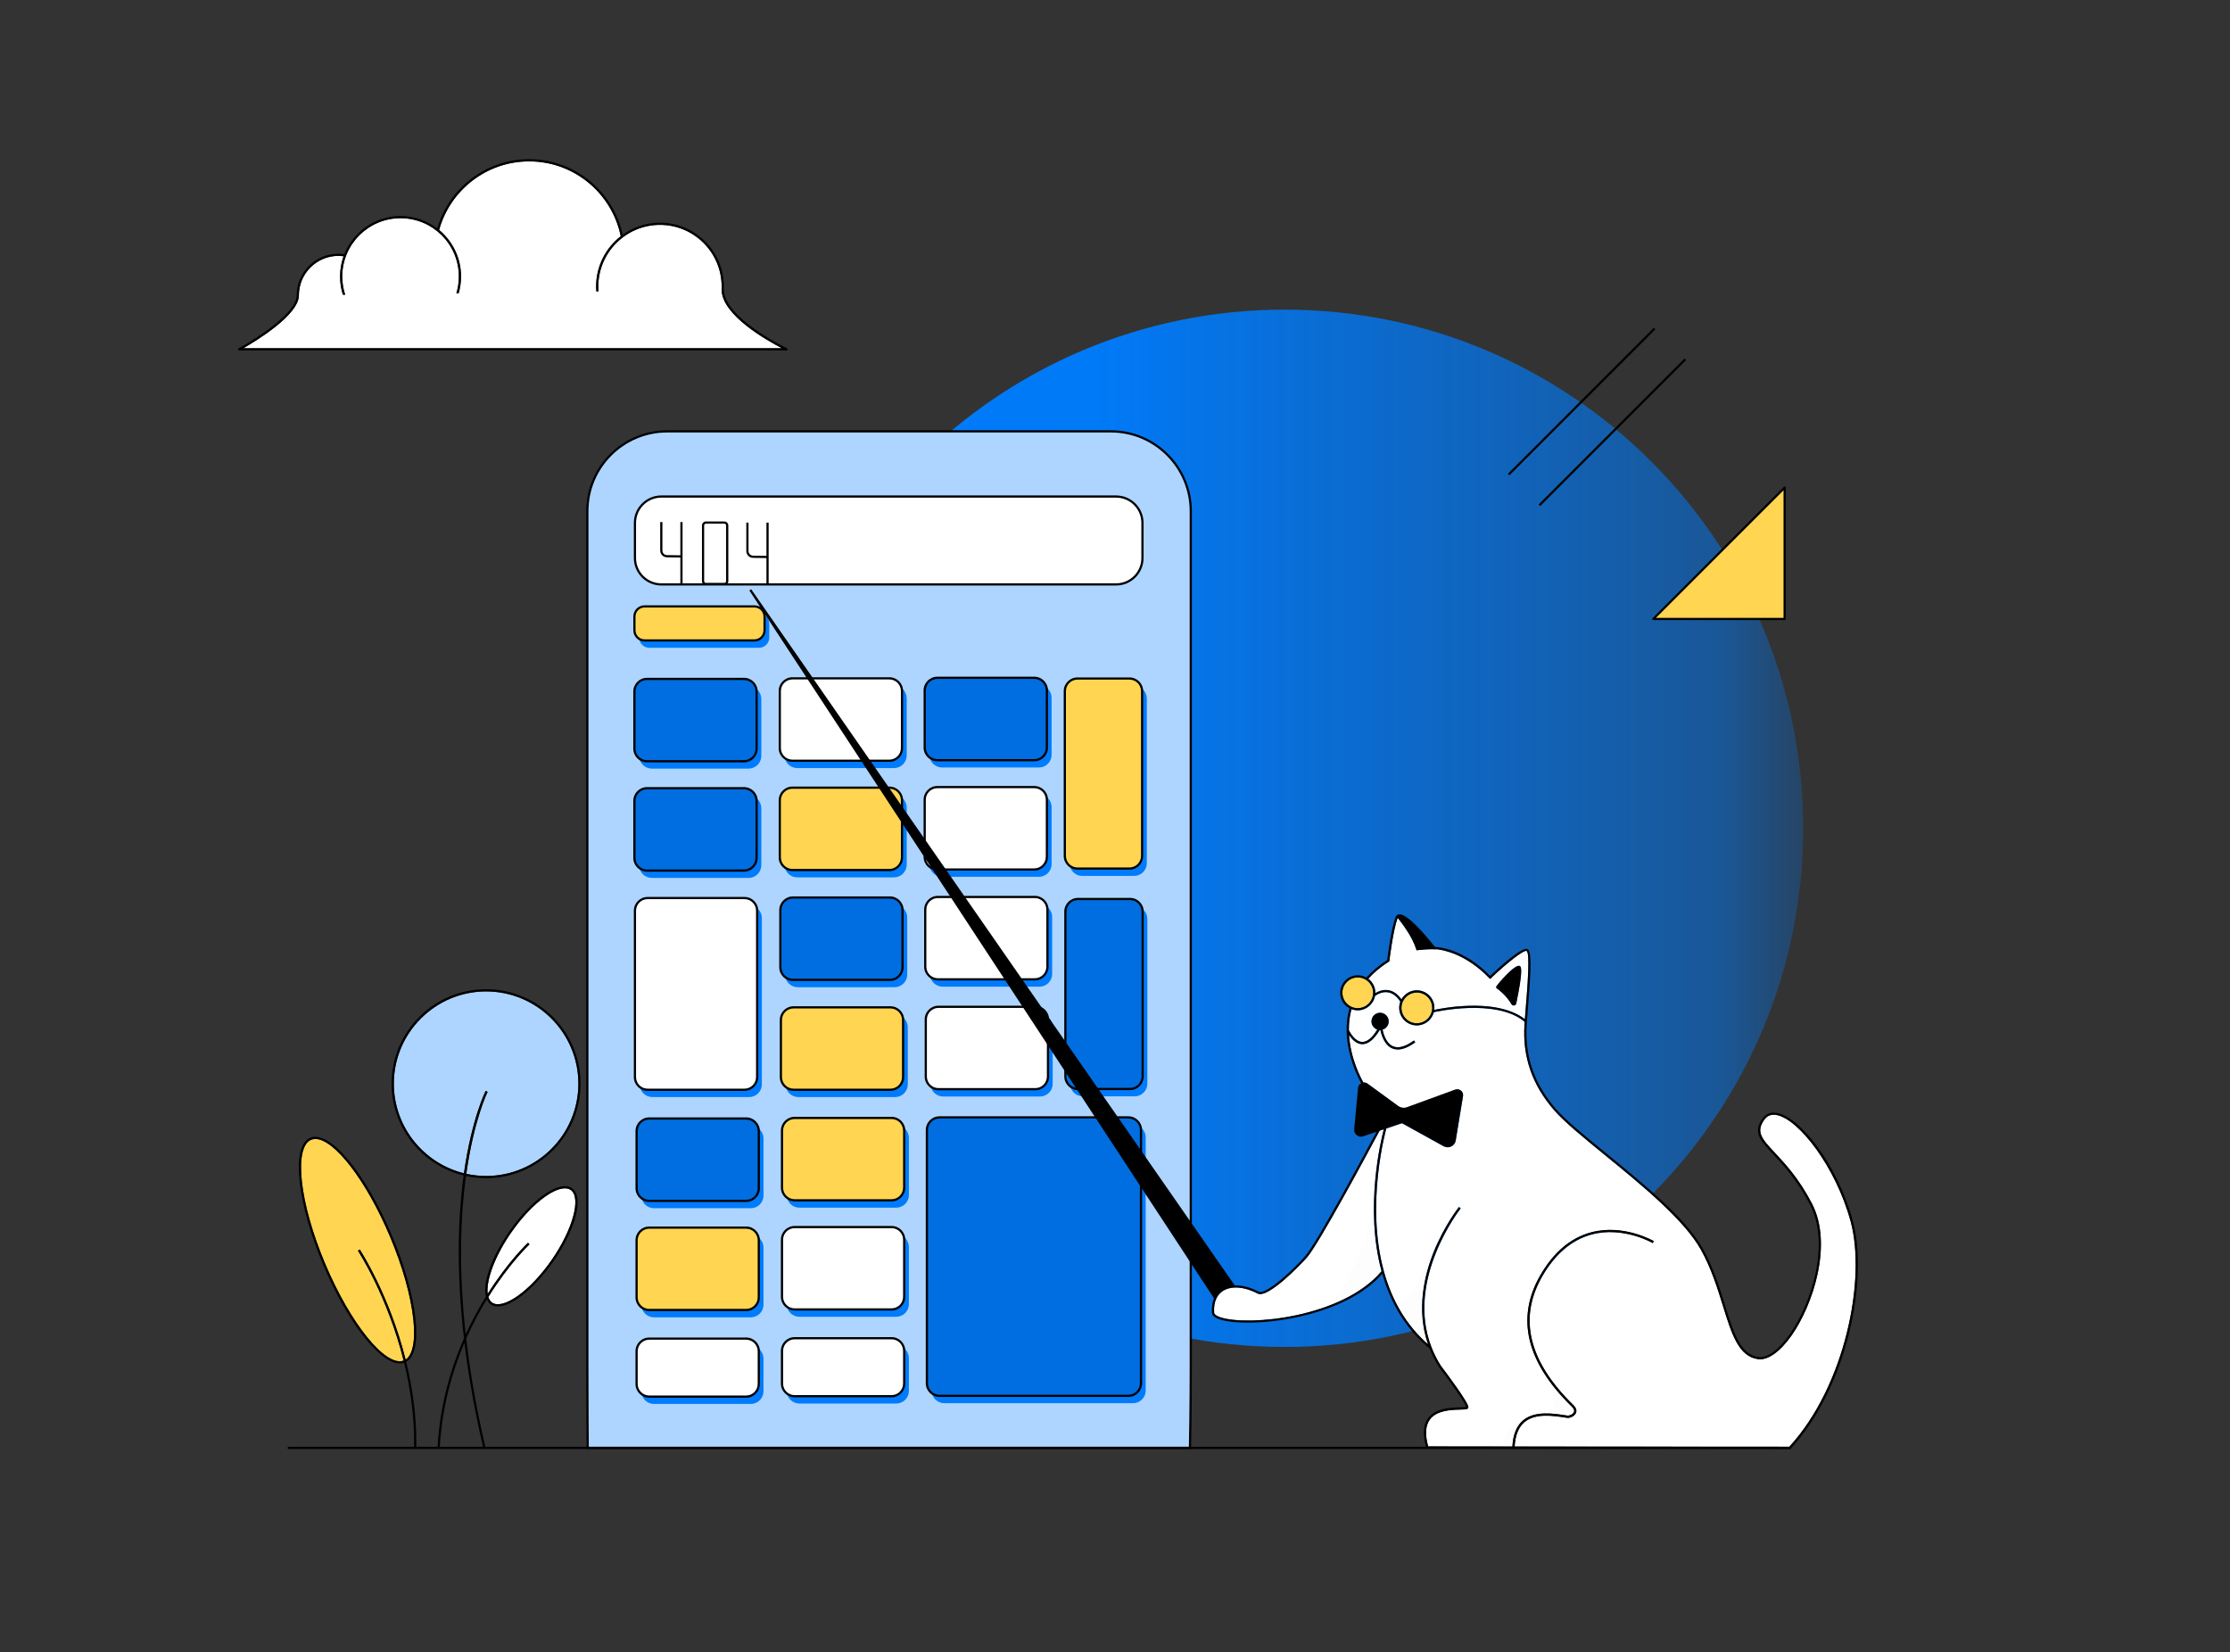 <svg width="1015" height="752" viewBox="0 0 1015 752" fill="none" xmlns="http://www.w3.org/2000/svg">
<rect x="0" y="0" width="1015" height="752" fill="#333333" stroke="none"/>
<path d="M584.67 613.07C715.047 613.07 820.74 507.378 820.74 377C820.74 246.622 715.047 140.93 584.67 140.93C454.292 140.93 348.6 246.622 348.6 377C348.6 507.378 454.292 613.07 584.67 613.07Z" fill="url(#paint0_linear)"/>
<path d="M541.62 659H267.5C267.5 659 267.33 642.07 267.33 622V232.67C267.33 212.6 283.6 196.34 303.66 196.34H505.66C525.73 196.34 541.99 212.61 541.99 232.67V622C542 642.07 541.62 659 541.62 659Z" fill="#ADD5FF"/>
<path d="M542.11 659.5H267V659C267 658.83 266.83 641.83 266.83 622V232.67C266.83 212.36 283.35 195.84 303.66 195.84H505.66C525.97 195.84 542.49 212.36 542.49 232.67V622C542.49 641.84 542.12 658.84 542.11 659.01V659.5ZM267.99 658.5H541.13C541.19 655.58 541.49 639.95 541.49 622V232.67C541.49 212.91 525.41 196.84 505.66 196.84H303.66C283.9 196.84 267.83 212.91 267.83 232.67V622C267.83 639.94 267.97 655.56 267.99 658.5Z" fill="black"/>
<path d="M340.76 349.83H296.64C293.48 349.83 290.89 347.24 290.89 344.08V318.08C290.89 314.92 293.48 312.33 296.64 312.33H340.76C343.92 312.33 346.51 314.92 346.51 318.08V344.08C346.51 347.24 343.92 349.83 340.76 349.83Z" fill="#007BFB"/>
<path d="M406.94 349.58H362.82C359.66 349.58 357.07 346.99 357.07 343.83V317.83C357.07 314.67 359.66 312.08 362.82 312.08H406.94C410.1 312.08 412.69 314.67 412.69 317.83V343.83C412.69 346.99 410.1 349.58 406.94 349.58Z" fill="#007BFB"/>
<path d="M472.89 349.33H428.77C425.61 349.33 423.02 346.74 423.02 343.58V317.58C423.02 314.42 425.61 311.83 428.77 311.83H472.89C476.05 311.83 478.64 314.42 478.64 317.58V343.58C478.64 346.74 476.05 349.33 472.89 349.33Z" fill="#007BFB"/>
<path d="M345.51 294.83H295.51C292.97 294.83 290.89 292.75 290.89 290.21V283.96C290.89 281.42 292.97 279.34 295.51 279.34H345.51C348.05 279.34 350.13 281.42 350.13 283.96V290.21C350.14 292.75 348.05 294.83 345.51 294.83Z" fill="#007BFB"/>
<path d="M340.76 399.58H296.64C293.48 399.58 290.89 396.99 290.89 393.83V367.83C290.89 364.67 293.48 362.08 296.64 362.08H340.76C343.92 362.08 346.51 364.67 346.51 367.83V393.83C346.51 396.99 343.92 399.58 340.76 399.58Z" fill="#007BFB"/>
<path d="M406.94 399.33H362.82C359.66 399.33 357.07 396.74 357.07 393.58V367.58C357.07 364.42 359.66 361.83 362.82 361.83H406.94C410.1 361.83 412.69 364.42 412.69 367.58V393.58C412.69 396.74 410.1 399.33 406.94 399.33Z" fill="#007BFB"/>
<path d="M472.89 399.08H428.77C425.61 399.08 423.02 396.49 423.02 393.33V367.33C423.02 364.17 425.61 361.58 428.77 361.58H472.89C476.05 361.58 478.64 364.17 478.64 367.33V393.33C478.64 396.49 476.05 399.08 472.89 399.08Z" fill="#007BFB"/>
<path d="M341.01 499.33H296.89C293.73 499.33 291.14 496.74 291.14 493.58V417.83C291.14 414.67 293.73 412.08 296.89 412.08H341.01C344.17 412.08 346.76 414.67 346.76 417.83V493.58C346.76 496.74 344.17 499.33 341.01 499.33Z" fill="#007BFB"/>
<path d="M407.19 449.33H363.07C359.91 449.33 357.32 446.74 357.32 443.58V417.58C357.32 414.42 359.91 411.83 363.07 411.83H407.19C410.35 411.83 412.94 414.42 412.94 417.58V443.58C412.94 446.74 410.35 449.33 407.19 449.33Z" fill="#007BFB"/>
<path d="M473.14 449.08H429.02C425.86 449.08 423.27 446.49 423.27 443.33V417.33C423.27 414.17 425.86 411.58 429.02 411.58H473.14C476.3 411.58 478.89 414.17 478.89 417.33V443.33C478.89 446.49 476.3 449.08 473.14 449.08Z" fill="#007BFB"/>
<path d="M407.44 499.33H363.32C360.16 499.33 357.57 496.74 357.57 493.58V467.58C357.57 464.42 360.16 461.83 363.32 461.83H407.44C410.6 461.83 413.19 464.42 413.19 467.58V493.58C413.19 496.74 410.6 499.33 407.44 499.33Z" fill="#007BFB"/>
<path d="M473.39 499.08H429.27C426.11 499.08 423.52 496.49 423.52 493.33V467.33C423.52 464.17 426.11 461.58 429.27 461.58H473.39C476.55 461.58 479.14 464.17 479.14 467.33V493.33C479.14 496.49 476.55 499.08 473.39 499.08Z" fill="#007BFB"/>
<path d="M341.76 549.92H297.64C294.48 549.92 291.89 547.33 291.89 544.17V518.17C291.89 515.01 294.48 512.42 297.64 512.42H341.76C344.92 512.42 347.51 515.01 347.51 518.17V544.17C347.51 547.33 344.92 549.92 341.76 549.92Z" fill="#007BFB"/>
<path d="M407.94 549.67H363.82C360.66 549.67 358.07 547.08 358.07 543.92V517.92C358.07 514.76 360.66 512.17 363.82 512.17H407.94C411.1 512.17 413.69 514.76 413.69 517.92V543.92C413.69 547.08 411.1 549.67 407.94 549.67Z" fill="#007BFB"/>
<path d="M515.72 638.67H429.77C426.61 638.67 424.02 636.08 424.02 632.92V517.67C424.02 514.51 426.61 511.92 429.77 511.92H515.72C518.88 511.92 521.47 514.51 521.47 517.67V632.92C521.47 636.08 518.88 638.67 515.72 638.67Z" fill="#007BFB"/>
<path d="M341.76 599.58H297.64C294.48 599.58 291.89 596.99 291.89 593.83V567.83C291.89 564.67 294.48 562.08 297.64 562.08H341.76C344.92 562.08 347.51 564.67 347.51 567.83V593.83C347.51 596.99 344.92 599.58 341.76 599.58Z" fill="#007BFB"/>
<path d="M407.94 599.33H363.82C360.66 599.33 358.07 596.74 358.07 593.58V567.58C358.07 564.42 360.66 561.83 363.82 561.83H407.94C411.1 561.83 413.69 564.42 413.69 567.58V593.58C413.69 596.74 411.1 599.33 407.94 599.33Z" fill="#007BFB"/>
<path d="M341.76 639H297.64C294.48 639 291.89 636.41 291.89 633.25V618.35C291.89 615.19 294.48 612.6 297.64 612.6H341.76C344.92 612.6 347.51 615.19 347.51 618.35V633.25C347.51 636.41 344.92 639 341.76 639Z" fill="#007BFB"/>
<path d="M407.94 638.82H363.82C360.66 638.82 358.07 636.23 358.07 633.07V618.17C358.07 615.01 360.66 612.42 363.82 612.42H407.94C411.1 612.42 413.69 615.01 413.69 618.17V633.07C413.69 636.24 411.1 638.82 407.94 638.82Z" fill="#007BFB"/>
<path d="M516.22 398.67H492.55C489.39 398.67 486.8 396.08 486.8 392.92V317.92C486.8 314.76 489.39 312.17 492.55 312.17H516.22C519.38 312.17 521.97 314.76 521.97 317.92V392.92C521.97 396.08 519.38 398.67 516.22 398.67Z" fill="#007BFB"/>
<path d="M516.47 499H492.8C489.64 499 487.05 496.41 487.05 493.25V418.25C487.05 415.09 489.64 412.5 492.8 412.5H516.47C519.63 412.5 522.22 415.09 522.22 418.25V493.25C522.22 496.41 519.63 499 516.47 499Z" fill="#007BFB"/>
<path d="M815.17 658.5H131V659.5H815.17V658.5Z" fill="black"/>
<path d="M355.94 158.5C349.4 155.13 328.49 143.46 328.48 131.84H328.44C328.46 131.37 328.48 130.9 328.48 130.43C328.48 114.95 315.88 102.35 300.4 102.35C284.92 102.35 272.32 114.95 272.32 130.43C272.32 131.16 272.36 131.88 272.41 132.6L271.42 132.61C271.37 131.89 271.33 131.16 271.33 130.43C271.33 121.13 275.72 112.84 282.54 107.52C278.61 88.11 261.41 73.45 240.86 73.45C221.33 73.45 204.84 86.69 199.87 104.66C205.96 109.71 209.85 117.34 209.85 125.85C209.85 128.48 209.47 131.03 208.78 133.45L207.74 133.46C208.46 131.05 208.86 128.49 208.86 125.85C208.86 111.22 196.96 99.31 182.32 99.31C167.69 99.31 155.78 111.21 155.78 125.85C155.78 128.74 156.25 131.53 157.11 134.14L156.07 134.15C155.24 131.53 154.79 128.74 154.79 125.85C154.79 122.62 155.35 119.53 156.38 116.65C155.6 116.55 154.81 116.47 154 116.47C144.1 116.47 136.05 124.52 136.04 134.42C136.04 134.42 136.04 134.42 136.04 134.43C136.04 143.32 116.67 155.11 110.76 158.5H355.94V158.5Z" fill="white"/>
<path d="M358.25 158.55C357.96 158.41 329.46 144.69 329.46 131.83C329.46 131.77 329.45 131.72 329.43 131.67C329.45 131.26 329.46 130.84 329.46 130.42C329.46 114.39 316.42 101.35 300.39 101.35C294.05 101.35 288.18 103.4 283.4 106.85C279.2 87.22 261.72 72.45 240.85 72.45C221.01 72.45 204.24 85.8 199.02 103.99C194.38 100.44 188.59 98.32 182.31 98.32C170.71 98.32 160.78 105.53 156.73 115.7C155.83 115.57 154.92 115.48 153.99 115.48C143.54 115.48 135.04 123.98 135.04 134.43C135.04 144.12 108.88 158.42 108.61 158.56C108.41 158.67 108.31 158.9 108.37 159.12C108.43 159.34 108.62 159.49 108.85 159.49H358.04C358.27 159.49 358.47 159.33 358.52 159.1C358.57 158.87 358.46 158.65 358.25 158.55ZM110.75 158.5C116.67 155.1 136.03 143.32 136.03 134.43C136.03 134.43 136.03 134.43 136.03 134.42C136.03 124.52 144.09 116.47 153.99 116.47C154.8 116.47 155.59 116.54 156.37 116.65C155.35 119.53 154.78 122.62 154.78 125.85C154.78 128.74 155.23 131.53 156.06 134.15L157.1 134.14C156.24 131.53 155.77 128.75 155.77 125.85C155.77 111.22 167.67 99.31 182.31 99.31C196.94 99.31 208.85 111.21 208.85 125.85C208.85 128.49 208.46 131.05 207.73 133.46L208.77 133.45C209.46 131.04 209.84 128.49 209.84 125.85C209.84 117.34 205.95 109.71 199.86 104.66C204.83 86.69 221.32 73.45 240.85 73.45C261.4 73.45 278.59 88.11 282.53 107.52C275.71 112.84 271.32 121.13 271.32 130.43C271.32 131.16 271.36 131.89 271.41 132.61L272.4 132.6C272.35 131.88 272.31 131.16 272.31 130.43C272.31 114.95 284.91 102.35 300.39 102.35C315.87 102.35 328.47 114.95 328.47 130.43C328.47 130.9 328.46 131.38 328.43 131.84H328.47C328.48 143.46 349.39 155.14 355.93 158.5H110.75V158.5Z" fill="black"/>
<path d="M752.5 281.72H812.28V221.94L752.5 281.72Z" fill="#FFD552"/>
<path d="M812.28 282.22H752.5C752.3 282.22 752.12 282.1 752.04 281.91C751.96 281.72 752.01 281.51 752.15 281.37L811.93 221.59C812.07 221.45 812.29 221.41 812.47 221.48C812.66 221.56 812.78 221.74 812.78 221.94V281.72C812.78 282 812.55 282.22 812.28 282.22ZM753.7 281.23H811.79V223.14L753.7 281.23Z" fill="black"/>
<path d="M508 266H301C294.4 266 289 260.6 289 254V238C289 231.4 294.4 226 301 226H508C514.6 226 520 231.4 520 238V254C520 260.6 514.6 266 508 266Z" fill="white"/>
<path d="M508 266.5H301C294.11 266.5 288.5 260.89 288.5 254V238C288.5 231.11 294.11 225.5 301 225.5H508C514.89 225.5 520.5 231.11 520.5 238V254C520.5 260.89 514.89 266.5 508 266.5ZM301 226.5C294.66 226.5 289.5 231.66 289.5 238V254C289.5 260.34 294.66 265.5 301 265.5H508C514.34 265.5 519.5 260.34 519.5 254V238C519.5 231.66 514.34 226.5 508 226.5H301Z" fill="black"/>
<path d="M338.62 346.5H294.5C291.34 346.5 288.75 343.91 288.75 340.75V314.75C288.75 311.59 291.34 309 294.5 309H338.62C341.78 309 344.37 311.59 344.37 314.75V340.75C344.37 343.91 341.78 346.5 338.62 346.5Z" fill="#006EE0"/>
<path d="M338.62 347H294.5C291.05 347 288.25 344.2 288.25 340.75V314.75C288.25 311.3 291.05 308.5 294.5 308.5H338.62C342.07 308.5 344.87 311.3 344.87 314.75V340.75C344.87 344.2 342.07 347 338.62 347ZM294.5 309.5C291.6 309.5 289.25 311.85 289.25 314.75V340.75C289.25 343.65 291.6 346 294.5 346H338.62C341.52 346 343.87 343.65 343.87 340.75V314.75C343.87 311.85 341.52 309.5 338.62 309.5H294.5Z" fill="black"/>
<path d="M404.8 346.25H360.68C357.52 346.25 354.93 343.66 354.93 340.5V314.5C354.93 311.34 357.52 308.75 360.68 308.75H404.8C407.96 308.75 410.55 311.34 410.55 314.5V340.5C410.55 343.66 407.97 346.25 404.8 346.25Z" fill="white"/>
<path d="M404.8 346.75H360.68C357.23 346.75 354.43 343.95 354.43 340.5V314.5C354.43 311.05 357.23 308.25 360.68 308.25H404.8C408.25 308.25 411.05 311.05 411.05 314.5V340.5C411.05 343.95 408.25 346.75 404.8 346.75ZM360.68 309.25C357.78 309.25 355.43 311.6 355.43 314.5V340.5C355.43 343.4 357.78 345.75 360.68 345.75H404.8C407.7 345.75 410.05 343.4 410.05 340.5V314.5C410.05 311.6 407.7 309.25 404.8 309.25H360.68Z" fill="black"/>
<path d="M470.75 346H426.63C423.47 346 420.88 343.41 420.88 340.25V314.25C420.88 311.09 423.47 308.5 426.63 308.5H470.75C473.91 308.5 476.5 311.09 476.5 314.25V340.25C476.5 343.41 473.91 346 470.75 346Z" fill="#006EE0"/>
<path d="M470.75 346.5H426.63C423.18 346.5 420.38 343.7 420.38 340.25V314.25C420.38 310.8 423.18 308 426.63 308H470.75C474.2 308 477 310.8 477 314.25V340.25C477 343.7 474.2 346.5 470.75 346.5ZM426.63 309C423.73 309 421.38 311.35 421.38 314.25V340.25C421.38 343.15 423.73 345.5 426.63 345.5H470.75C473.65 345.5 476 343.15 476 340.25V314.25C476 311.35 473.65 309 470.75 309H426.63Z" fill="black"/>
<path d="M343.38 291.5H293.38C290.84 291.5 288.76 289.42 288.76 286.88V280.63C288.76 278.09 290.84 276.01 293.38 276.01H343.38C345.92 276.01 348 278.09 348 280.63V286.88C348 289.42 345.92 291.5 343.38 291.5Z" fill="#FFD552"/>
<path d="M343.38 292H293.38C290.55 292 288.26 289.7 288.26 286.88V280.63C288.26 277.8 290.56 275.51 293.38 275.51H343.38C346.21 275.51 348.5 277.81 348.5 280.63V286.88C348.5 289.7 346.2 292 343.38 292ZM293.38 276.5C291.11 276.5 289.26 278.35 289.26 280.62V286.87C289.26 289.14 291.11 290.99 293.38 290.99H343.38C345.65 290.99 347.5 289.14 347.5 286.87V280.62C347.5 278.35 345.65 276.5 343.38 276.5H293.38Z" fill="black"/>
<path d="M338.62 396.25H294.5C291.34 396.25 288.75 393.66 288.75 390.5V364.5C288.75 361.34 291.34 358.75 294.5 358.75H338.62C341.78 358.75 344.37 361.34 344.37 364.5V390.5C344.37 393.66 341.78 396.25 338.62 396.25Z" fill="#006EE0"/>
<path d="M338.62 396.75H294.5C291.05 396.75 288.25 393.95 288.25 390.5V364.5C288.25 361.05 291.05 358.25 294.5 358.25H338.62C342.07 358.25 344.87 361.05 344.87 364.5V390.5C344.87 393.95 342.07 396.75 338.62 396.75ZM294.5 359.25C291.6 359.25 289.25 361.6 289.25 364.5V390.5C289.25 393.39 291.6 395.75 294.5 395.75H338.62C341.52 395.75 343.87 393.39 343.87 390.5V364.5C343.87 361.6 341.52 359.25 338.62 359.25H294.5Z" fill="black"/>
<path d="M404.8 396H360.68C357.52 396 354.93 393.41 354.93 390.25V364.25C354.93 361.09 357.52 358.5 360.68 358.5H404.8C407.96 358.5 410.55 361.09 410.55 364.25V390.25C410.55 393.41 407.97 396 404.8 396Z" fill="#FFD552"/>
<path d="M404.8 396.5H360.68C357.23 396.5 354.43 393.7 354.43 390.25V364.25C354.43 360.8 357.23 358 360.68 358H404.8C408.25 358 411.05 360.8 411.05 364.25V390.25C411.05 393.7 408.25 396.5 404.8 396.5ZM360.68 359C357.78 359 355.43 361.35 355.43 364.25V390.25C355.43 393.14 357.78 395.5 360.68 395.5H404.8C407.7 395.5 410.05 393.14 410.05 390.25V364.25C410.05 361.35 407.7 359 404.8 359H360.68Z" fill="black"/>
<path d="M470.75 395.75H426.63C423.47 395.75 420.88 393.16 420.88 390V364C420.88 360.84 423.47 358.25 426.63 358.25H470.75C473.91 358.25 476.5 360.84 476.5 364V390C476.5 393.16 473.91 395.75 470.75 395.75Z" fill="white"/>
<path d="M470.75 396.25H426.63C423.18 396.25 420.38 393.45 420.38 390V364C420.38 360.55 423.18 357.75 426.63 357.75H470.75C474.2 357.75 477 360.55 477 364V390C477 393.45 474.2 396.25 470.75 396.25ZM426.63 358.75C423.73 358.75 421.38 361.1 421.38 364V390C421.38 392.89 423.73 395.25 426.63 395.25H470.75C473.65 395.25 476 392.89 476 390V364C476 361.1 473.65 358.75 470.75 358.75H426.63Z" fill="black"/>
<path d="M338.87 496H294.75C291.59 496 289 493.41 289 490.25V414.5C289 411.34 291.59 408.75 294.75 408.75H338.87C342.03 408.75 344.62 411.34 344.62 414.5V490.25C344.62 493.41 342.03 496 338.87 496Z" fill="white"/>
<path d="M338.87 496.5H294.75C291.3 496.5 288.5 493.7 288.5 490.25V414.5C288.5 411.05 291.3 408.25 294.75 408.25H338.87C342.32 408.25 345.12 411.05 345.12 414.5V490.25C345.12 493.7 342.32 496.5 338.87 496.5ZM294.75 409.25C291.85 409.25 289.5 411.61 289.5 414.5V490.25C289.5 493.14 291.85 495.5 294.75 495.5H338.87C341.77 495.5 344.12 493.14 344.12 490.25V414.5C344.12 411.61 341.77 409.25 338.87 409.25H294.75Z" fill="black"/>
<path d="M405.05 446H360.93C357.77 446 355.18 443.41 355.18 440.25V414.25C355.18 411.09 357.77 408.5 360.93 408.5H405.05C408.21 408.5 410.8 411.09 410.8 414.25V440.25C410.8 443.41 408.22 446 405.05 446Z" fill="#006EE0"/>
<path d="M405.05 446.5H360.93C357.48 446.5 354.68 443.7 354.68 440.25V414.25C354.68 410.8 357.48 408 360.93 408H405.05C408.5 408 411.3 410.8 411.3 414.25V440.25C411.3 443.7 408.5 446.5 405.05 446.5ZM360.93 409C358.03 409 355.68 411.36 355.68 414.25V440.25C355.68 443.14 358.03 445.5 360.93 445.5H405.05C407.95 445.5 410.3 443.14 410.3 440.25V414.25C410.3 411.36 407.95 409 405.05 409H360.93Z" fill="black"/>
<path d="M471 445.75H426.88C423.72 445.75 421.13 443.16 421.13 440V414C421.13 410.84 423.72 408.25 426.88 408.25H471C474.16 408.25 476.75 410.84 476.75 414V440C476.75 443.16 474.16 445.75 471 445.75Z" fill="white"/>
<path d="M471 446.25H426.88C423.43 446.25 420.63 443.45 420.63 440V414C420.63 410.55 423.43 407.75 426.88 407.75H471C474.45 407.75 477.25 410.55 477.25 414V440C477.25 443.45 474.45 446.25 471 446.25ZM426.88 408.75C423.98 408.75 421.63 411.11 421.63 414V440C421.63 442.89 423.98 445.25 426.88 445.25H471C473.9 445.25 476.25 442.89 476.25 440V414C476.25 411.11 473.9 408.75 471 408.75H426.88Z" fill="black"/>
<path d="M405.3 496H361.18C358.02 496 355.43 493.41 355.43 490.25V464.25C355.43 461.09 358.02 458.5 361.18 458.5H405.3C408.46 458.5 411.05 461.09 411.05 464.25V490.25C411.05 493.41 408.47 496 405.3 496Z" fill="#FFD552"/>
<path d="M405.3 496.5H361.18C357.73 496.5 354.93 493.7 354.93 490.25V464.25C354.93 460.8 357.73 458 361.18 458H405.3C408.75 458 411.55 460.8 411.55 464.25V490.25C411.55 493.7 408.75 496.5 405.3 496.5ZM361.18 459C358.28 459 355.93 461.36 355.93 464.25V490.25C355.93 493.14 358.28 495.5 361.18 495.5H405.3C408.2 495.5 410.55 493.14 410.55 490.25V464.25C410.55 461.36 408.2 459 405.3 459H361.18Z" fill="black"/>
<path d="M471.25 495.75H427.13C423.97 495.75 421.38 493.16 421.38 490V464C421.38 460.84 423.97 458.25 427.13 458.25H471.25C474.41 458.25 477 460.84 477 464V490C477 493.16 474.41 495.75 471.25 495.75Z" fill="white"/>
<path d="M471.25 496.25H427.13C423.68 496.25 420.88 493.45 420.88 490V464C420.88 460.55 423.68 457.75 427.13 457.75H471.25C474.7 457.75 477.5 460.55 477.5 464V490C477.5 493.45 474.7 496.25 471.25 496.25ZM427.13 458.75C424.23 458.75 421.88 461.11 421.88 464V490C421.88 492.89 424.23 495.25 427.13 495.25H471.25C474.15 495.25 476.5 492.89 476.5 490V464C476.5 461.11 474.15 458.75 471.25 458.75H427.13Z" fill="black"/>
<path d="M339.62 546.58H295.5C292.34 546.58 289.75 543.99 289.75 540.83V514.83C289.75 511.67 292.34 509.08 295.5 509.08H339.62C342.78 509.08 345.37 511.67 345.37 514.83V540.83C345.37 544 342.78 546.58 339.62 546.58Z" fill="#006EE0"/>
<path d="M339.62 547.08H295.5C292.05 547.08 289.25 544.28 289.25 540.83V514.83C289.25 511.38 292.05 508.58 295.5 508.58H339.62C343.07 508.58 345.87 511.38 345.87 514.83V540.83C345.87 544.28 343.07 547.08 339.62 547.08ZM295.5 509.58C292.6 509.58 290.25 511.94 290.25 514.83V540.83C290.25 543.72 292.6 546.08 295.5 546.08H339.62C342.52 546.08 344.87 543.72 344.87 540.83V514.83C344.87 511.94 342.52 509.58 339.62 509.58H295.5V509.58Z" fill="black"/>
<path d="M405.8 546.33H361.68C358.52 546.33 355.93 543.74 355.93 540.58V514.58C355.93 511.42 358.52 508.83 361.68 508.83H405.8C408.96 508.83 411.55 511.42 411.55 514.58V540.58C411.55 543.75 408.97 546.33 405.8 546.33Z" fill="#FFD552"/>
<path d="M405.8 546.83H361.68C358.23 546.83 355.43 544.03 355.43 540.58V514.58C355.43 511.13 358.23 508.33 361.68 508.33H405.8C409.25 508.33 412.05 511.13 412.05 514.58V540.58C412.05 544.03 409.25 546.83 405.8 546.83ZM361.68 509.33C358.78 509.33 356.43 511.69 356.43 514.58V540.58C356.43 543.47 358.78 545.83 361.68 545.83H405.8C408.7 545.83 411.05 543.47 411.05 540.58V514.58C411.05 511.69 408.7 509.33 405.8 509.33H361.68V509.33Z" fill="black"/>
<path d="M513.58 635.33H427.63C424.47 635.33 421.88 632.74 421.88 629.58V514.33C421.88 511.17 424.47 508.58 427.63 508.58H513.58C516.74 508.58 519.33 511.17 519.33 514.33V629.58C519.33 632.75 516.75 635.33 513.58 635.33Z" fill="#006EE0"/>
<path d="M513.58 635.83H427.63C424.18 635.83 421.38 633.03 421.38 629.58V514.33C421.38 510.88 424.18 508.08 427.63 508.08H513.58C517.03 508.08 519.83 510.88 519.83 514.33V629.58C519.83 633.03 517.03 635.83 513.58 635.83ZM427.63 509.08C424.73 509.08 422.38 511.44 422.38 514.33V629.58C422.38 632.47 424.73 634.83 427.63 634.83H513.58C516.47 634.83 518.83 632.47 518.83 629.58V514.33C518.83 511.44 516.47 509.08 513.58 509.08H427.63V509.08Z" fill="black"/>
<path d="M339.62 596.25H295.5C292.34 596.25 289.75 593.66 289.75 590.5V564.5C289.75 561.34 292.34 558.75 295.5 558.75H339.62C342.78 558.75 345.37 561.34 345.37 564.5V590.5C345.37 593.66 342.78 596.25 339.62 596.25Z" fill="#FFD552"/>
<path d="M339.62 596.75H295.5C292.05 596.75 289.25 593.95 289.25 590.5V564.5C289.25 561.05 292.05 558.25 295.5 558.25H339.62C343.07 558.25 345.87 561.05 345.87 564.5V590.5C345.87 593.95 343.07 596.75 339.62 596.75ZM295.5 559.25C292.6 559.25 290.25 561.61 290.25 564.5V590.5C290.25 593.39 292.6 595.75 295.5 595.75H339.62C342.52 595.75 344.87 593.39 344.87 590.5V564.5C344.87 561.61 342.52 559.25 339.62 559.25H295.5Z" fill="black"/>
<path d="M405.8 596H361.68C358.52 596 355.93 593.41 355.93 590.25V564.25C355.93 561.09 358.52 558.5 361.68 558.5H405.8C408.96 558.5 411.55 561.09 411.55 564.25V590.25C411.55 593.41 408.97 596 405.8 596Z" fill="white"/>
<path d="M405.8 596.5H361.68C358.23 596.5 355.43 593.7 355.43 590.25V564.25C355.43 560.8 358.23 558 361.68 558H405.8C409.25 558 412.05 560.8 412.05 564.25V590.25C412.05 593.7 409.25 596.5 405.8 596.5ZM361.68 559C358.78 559 356.43 561.36 356.43 564.25V590.25C356.43 593.14 358.78 595.5 361.68 595.5H405.8C408.7 595.5 411.05 593.14 411.05 590.25V564.25C411.05 561.36 408.7 559 405.8 559H361.68Z" fill="black"/>
<path d="M339.62 635.67H295.5C292.34 635.67 289.75 633.08 289.75 629.92V615.02C289.75 611.86 292.34 609.27 295.5 609.27H339.62C342.78 609.27 345.37 611.86 345.37 615.02V629.92C345.37 633.08 342.78 635.67 339.62 635.67Z" fill="white"/>
<path d="M339.62 636.17H295.5C292.05 636.17 289.25 633.37 289.25 629.92V615.02C289.25 611.57 292.05 608.77 295.5 608.77H339.62C343.07 608.77 345.87 611.57 345.87 615.02V629.92C345.87 633.36 343.07 636.17 339.62 636.17ZM295.5 609.77C292.6 609.77 290.25 612.13 290.25 615.02V629.92C290.25 632.81 292.6 635.17 295.5 635.17H339.62C342.52 635.17 344.87 632.81 344.87 629.92V615.02C344.87 612.13 342.52 609.77 339.62 609.77H295.5Z" fill="black"/>
<path d="M405.8 635.49H361.68C358.52 635.49 355.93 632.9 355.93 629.74V614.84C355.93 611.68 358.52 609.09 361.68 609.09H405.8C408.96 609.09 411.55 611.68 411.55 614.84V629.74C411.55 632.9 408.97 635.49 405.8 635.49Z" fill="white"/>
<path d="M405.8 635.99H361.68C358.23 635.99 355.43 633.19 355.43 629.74V614.84C355.43 611.39 358.23 608.59 361.68 608.59H405.8C409.25 608.59 412.05 611.39 412.05 614.84V629.74C412.05 633.19 409.25 635.99 405.8 635.99ZM361.68 609.59C358.78 609.59 356.43 611.95 356.43 614.84V629.74C356.43 632.63 358.78 634.99 361.68 634.99H405.8C408.7 634.99 411.05 632.63 411.05 629.74V614.84C411.05 611.95 408.7 609.59 405.8 609.59H361.68Z" fill="black"/>
<path d="M514.08 395.33H490.41C487.25 395.33 484.66 392.74 484.66 389.58V314.58C484.66 311.42 487.25 308.83 490.41 308.83H514.08C517.24 308.83 519.83 311.42 519.83 314.58V389.58C519.83 392.75 517.25 395.33 514.08 395.33Z" fill="#FFD552"/>
<path d="M514.08 395.83H490.41C486.96 395.83 484.16 393.03 484.16 389.58V314.58C484.16 311.13 486.96 308.33 490.41 308.33H514.08C517.53 308.33 520.33 311.13 520.33 314.58V389.58C520.33 393.03 517.53 395.83 514.08 395.83ZM490.42 309.33C487.52 309.33 485.17 311.68 485.17 314.58V389.58C485.17 392.47 487.52 394.83 490.42 394.83H514.09C516.98 394.83 519.34 392.47 519.34 389.58V314.58C519.34 311.68 516.98 309.33 514.09 309.33H490.42Z" fill="black"/>
<path d="M514.33 495.67H490.66C487.5 495.67 484.91 493.08 484.91 489.92V414.92C484.91 411.76 487.5 409.17 490.66 409.17H514.33C517.49 409.17 520.08 411.76 520.08 414.92V489.92C520.08 493.08 517.5 495.67 514.33 495.67Z" fill="#006EE0"/>
<path d="M514.33 496.17H490.66C487.21 496.17 484.41 493.37 484.41 489.92V414.92C484.41 411.47 487.21 408.67 490.66 408.67H514.33C517.78 408.67 520.58 411.47 520.58 414.92V489.92C520.58 493.36 517.78 496.17 514.33 496.17ZM490.67 409.67C487.77 409.67 485.42 412.03 485.42 414.92V489.92C485.42 492.81 487.77 495.17 490.67 495.17H514.34C517.23 495.17 519.59 492.81 519.59 489.92V414.92C519.59 412.03 517.23 409.67 514.34 409.67H490.67Z" fill="black"/>
<path d="M329.67 266.33H321.34C320.33 266.33 319.51 265.51 319.51 264.5V239.17C319.51 238.16 320.33 237.34 321.34 237.34H329.67C330.68 237.34 331.5 238.16 331.5 239.17V264.5C331.5 265.51 330.68 266.33 329.67 266.33ZM321.33 238.33C320.87 238.33 320.5 238.7 320.5 239.16V264.49C320.5 264.95 320.87 265.32 321.33 265.32H329.66C330.12 265.32 330.49 264.95 330.49 264.49V239.16C330.49 238.7 330.12 238.33 329.66 238.33H321.33Z" fill="black"/>
<path d="M310.16 253.75L303.54 253.66C301.87 253.64 300.5 252.26 300.5 250.58V237.62H301.5V250.58C301.5 251.71 302.42 252.64 303.55 252.66L310.17 252.75L310.16 253.75Z" fill="black"/>
<path d="M310.67 237.62H309.67V265.5H310.67V237.62Z" fill="black"/>
<path d="M349.349 254L342.729 253.91C341.059 253.89 339.689 252.51 339.689 250.83V237.87H340.689V250.83C340.689 251.96 341.609 252.89 342.739 252.91L349.359 253L349.349 254Z" fill="black"/>
<path d="M349.85 237.88H348.85V265.76H349.85V237.88Z" fill="black"/>
<path d="M752.762 149.187L686.33 215.619L687.037 216.326L753.469 149.894L752.762 149.187Z" fill="black"/>
<path d="M766.752 163.177L700.32 229.609L701.027 230.316L767.459 163.884L766.752 163.177Z" fill="black"/>
<path d="M629.85 514.01L627.93 514.66C621.45 526.8 600.35 566 594.88 572.33C592.27 575.35 577.06 591.2 572.44 588.78C568.71 586.83 565.02 585.89 561.76 586.05C557.89 586.24 554.99 588.04 553.59 591.11C552.78 592.85 552.46 594.99 552.62 597.48C552.67 598.26 553.72 599.02 555.58 599.62C568.2 603.71 610.97 599.76 628.83 578.63C621.03 549.88 628.59 518.78 629.85 514.01Z" fill="white"/>
<path d="M622.78 445.48C624.8 446.99 626 449.33 626 451.87C626 451.93 625.99 451.98 625.99 452.04C627.11 451.34 629.3 450.29 631.85 450.67C634.13 451.01 636.16 452.44 637.89 454.88C639.29 452.35 641.95 450.74 644.88 450.74C649.29 450.74 652.88 454.33 652.88 458.74C652.88 459.04 652.86 459.35 652.82 459.66C654.5 459.3 660.93 458.02 668.51 457.79C676.37 457.55 687.06 458.45 694.06 463.89C694.19 462.17 694.34 460.26 694.51 458.23C695.16 450.2 696.52 433.49 694.83 432.84C693.38 432.28 685.43 438.71 678.6 445.23L678.24 445.57L677.89 445.21C667.11 434.02 656.69 432.3 653.72 432.03V432.1C650.84 431.91 647.43 432.22 645.94 432.39C645.47 432.44 645.2 432.48 645.2 432.48L644.78 432.54L644.65 432.14C644.43 431.43 644.16 430.7 643.86 429.98L643.81 429.86C643.79 429.81 643.77 429.75 643.74 429.7C643.47 429.06 643.17 428.41 642.83 427.76L642.72 427.54C642.72 427.53 642.71 427.52 642.71 427.51L642.65 427.4C640.31 422.88 637.12 418.91 636.17 417.77C636.15 417.82 636.12 417.85 636.1 417.9C634.02 423.65 632.4 437.15 632.39 437.29L632.36 437.53L632.16 437.66C628.5 440 625.35 442.63 622.78 445.48ZM681.22 448.75C681.81 447.83 689.62 438.54 691.73 439.68C692.21 439.94 693.5 440.64 690.13 456.72C690.03 457.21 689.63 457.59 689.12 457.64C689.06 457.65 689 457.65 688.95 457.65C688.56 457.65 688.18 457.43 687.97 457.07C687.42 456.12 686.78 455.21 686.06 454.34L685.99 454.25C684.64 452.61 683.02 451.1 681.2 449.78C680.77 449.46 681.1 448.94 681.22 448.75Z" fill="white"/>
<path d="M842.35 555.96C835.51 530.87 818.59 509.32 808.61 507.52C806.25 507.09 804.39 507.8 803.08 509.62C799.02 515.27 801.96 518.42 807.82 524.68C812.49 529.68 818.89 536.52 824.78 547.93C834.35 566.47 825.12 594.1 815.5 607.81C810.25 615.28 804.7 619.23 800.27 618.66C791.38 617.49 788.22 607.29 784.22 594.38C781.74 586.39 778.93 577.32 774.24 568.9C766.63 555.25 747.46 539.59 730.54 525.78C720.59 517.65 712 510.64 707.38 505.32C697.4 493.82 692.99 481.11 693.89 466.46C693.92 466.04 693.95 465.59 693.98 465.12V465.09C681.06 454.27 653.11 460.62 652.63 460.73C651.73 464.24 648.55 466.75 644.88 466.75C640.47 466.75 636.88 463.16 636.88 458.75C636.88 457.77 637.06 456.83 637.4 455.93C635.76 453.43 633.85 451.99 631.71 451.67C628.67 451.21 626.11 453.16 625.85 453.36C625.16 457.09 621.84 459.88 618 459.88C617.01 459.88 616.05 459.69 615.15 459.34C614.33 462.41 613.92 465.63 613.96 468.92C614.48 469.99 616.72 474.13 619.96 474.27C622.26 474.39 624.58 472.45 626.93 468.63C625.36 468.11 624.26 466.64 624.26 464.93C624.26 462.77 626.02 461.01 628.18 461.01C630.34 461.01 632.09 462.77 632.09 464.93C632.09 466.67 630.92 468.18 629.3 468.67C629.83 471.16 631.13 475.12 634.23 476.34C636.67 477.29 639.81 476.38 643.6 473.62L644.19 474.43C641.2 476.61 638.53 477.71 636.23 477.71C635.39 477.71 634.61 477.57 633.87 477.28C630.32 475.89 628.88 471.53 628.32 468.85C628.28 468.85 628.23 468.86 628.19 468.86C628.13 468.86 628.06 468.85 628 468.84C625.43 473.11 622.79 475.29 620.13 475.29C620.06 475.29 619.99 475.29 619.92 475.29C617.23 475.18 615.2 472.85 614.04 471.08C614.69 481.71 619.27 490.46 620.57 492.75C621.23 492.68 621.9 492.85 622.44 493.25L636.34 503.4C637.54 504.28 639.09 504.5 640.5 503.99L662.39 495.99C663.29 495.66 664.27 495.84 665 496.45C665.73 497.06 666.07 497.98 665.92 498.91L662.6 519.09C662.4 520.31 661.65 521.31 660.54 521.84C660.02 522.09 659.47 522.22 658.92 522.22C658.3 522.22 657.68 522.06 657.12 521.75L638.15 511.25L630.99 513.67L631.01 513.68C630.91 514.02 621.41 547.8 629.89 578.66C633.65 592.39 640.43 603.57 650.02 611.93C644.52 596.05 648.38 580.23 652.7 569.59C657.55 557.65 664.01 549.49 664.08 549.41L664.86 550.03C664.61 550.35 639.48 582.39 651.61 613.37C652.71 616.19 654.11 618.96 655.78 621.62C657.89 624.39 668.53 638.51 668.35 640.6C668.28 641.5 667.04 641.54 664.58 641.61C660.58 641.72 653.89 641.92 650.8 646.16C648.81 648.89 648.56 653.01 650.07 658.38L688.4 658.42C688.69 652.97 690.34 648.94 693.32 646.47C698.59 642.11 706.92 643.37 712.44 644.21L713.6 644.38C714.07 644.46 715.82 643.92 716.36 642.84C716.74 642.09 716.4 641.2 715.38 640.2C694.81 620.12 689.95 600.14 700.92 580.8C706.98 570.13 714.83 563.45 724.25 560.93C739.02 556.99 752.64 564.87 752.78 564.95L752.27 565.81C752.14 565.73 738.86 558.06 724.5 561.9C715.35 564.35 707.71 570.87 701.79 581.3C691.07 600.19 695.87 619.76 716.08 639.49C717.79 641.15 717.66 642.48 717.26 643.29C716.51 644.8 714.33 645.51 713.46 645.38L712.3 645.21C706.96 644.4 698.9 643.17 693.97 647.25C691.22 649.53 689.69 653.3 689.41 658.43L814.48 658.56C839.83 630.82 849.53 582.29 842.35 555.96Z" fill="white"/>
<path d="M644.88 451.75C642.08 451.75 639.55 453.42 638.44 456C638.07 456.87 637.88 457.79 637.88 458.75C637.88 462.61 641.02 465.75 644.88 465.75C648.21 465.75 651.1 463.38 651.75 460.11C651.84 459.66 651.88 459.2 651.88 458.75C651.88 454.89 648.74 451.75 644.88 451.75Z" fill="#FFD552"/>
<path d="M615.01 458.2C615.95 458.65 616.95 458.88 618 458.88C621.44 458.88 624.42 456.32 624.92 452.92C624.98 452.58 625 452.23 625 451.88C625 449.48 623.79 447.27 621.76 445.98C620.65 445.26 619.35 444.88 618 444.88C614.14 444.88 611 448.02 611 451.88C611 454.58 612.58 457.06 615.01 458.2Z" fill="#FFD552"/>
<path d="M843.31 555.7C836.26 529.85 819.27 508.43 808.78 506.54C806.05 506.05 803.79 506.91 802.26 509.04C797.72 515.36 801.05 518.91 807.08 525.37C811.71 530.32 818.06 537.11 823.88 548.4C833.26 566.57 824.14 593.75 814.67 607.24C809.65 614.4 804.44 618.21 800.39 617.67C792.14 616.59 789.06 606.66 785.16 594.09C782.67 586.05 779.84 576.93 775.1 568.42C767.4 554.6 748.15 538.88 731.16 525.01C721.24 516.91 712.68 509.92 708.12 504.66C698.32 493.37 693.99 480.9 694.87 466.52C694.9 466.1 694.93 465.65 694.96 465.19L694.98 464.9C695.12 462.96 695.3 460.71 695.49 458.31C696.92 440.69 697.21 432.69 695.17 431.91C692.5 430.9 681.31 441.28 678.25 444.17C666.24 431.9 654.98 431.05 653.11 431C652.47 430.18 649.85 426.86 646.84 423.61L646.71 423.4H646.65C643.64 420.14 641.17 417.95 639.3 416.9L639.22 416.85C638.31 416.35 637.55 416.13 636.96 416.16C636.36 416.18 635.56 416.44 635.14 417.58C633.15 423.08 631.63 435.07 631.4 436.96C627.71 439.34 624.52 442.02 621.91 444.94C620.72 444.26 619.38 443.89 617.98 443.89C613.57 443.89 609.98 447.48 609.98 451.89C609.98 454.83 611.63 457.54 614.2 458.91C613.31 462.15 612.87 465.55 612.93 469.05C612.93 469.06 612.93 469.06 612.93 469.07L612.9 469.08C612.9 469.08 612.91 469.11 612.94 469.16C613.09 480.55 618 490.24 619.56 493.02C618.76 493.44 618.21 494.22 618.13 495.15L616.37 513.96C616.27 515.01 616.7 516.03 617.54 516.69C618.37 517.35 619.46 517.53 620.46 517.19L626.53 515.14C619.53 528.23 599.38 565.58 594.12 571.68C589.26 577.31 576.18 589.61 572.9 587.89C569.12 585.92 565.36 584.94 561.99 585.04L341.91 268.21L341.08 268.77L552.57 590.95C551.78 592.79 551.45 594.99 551.62 597.53C551.7 598.78 552.93 599.79 555.27 600.55C558.16 601.49 562.6 602.01 567.96 602.01C586.18 602.01 614.96 595.98 629.15 579.76C633.2 593.92 640.44 605.37 650.7 613.8C651.81 616.63 653.23 619.42 654.93 622.13C660.89 629.97 667.02 638.74 667.32 640.34C666.92 640.48 665.65 640.52 664.53 640.55C660.35 640.67 653.35 640.87 649.97 645.52C647.74 648.58 647.48 653.1 649.19 658.97L649.3 659.33L814.67 659.5H814.89L815.04 659.34C840.75 631.45 850.58 582.34 843.31 555.7ZM689.38 658.37C689.66 653.24 691.18 649.47 693.94 647.19C698.87 643.11 706.93 644.34 712.27 645.15L713.43 645.32C714.3 645.45 716.48 644.74 717.23 643.23C717.63 642.41 717.76 641.09 716.05 639.43C695.85 619.71 691.04 600.13 701.76 581.24C707.68 570.82 715.32 564.29 724.47 561.84C738.83 558 752.11 565.67 752.24 565.75L752.75 564.89C752.62 564.81 738.99 556.93 724.22 560.87C714.8 563.39 706.95 570.07 700.89 580.74C689.91 600.07 694.78 620.05 715.35 640.14C716.38 641.14 716.71 642.03 716.33 642.78C715.79 643.87 714.04 644.4 713.57 644.32L712.41 644.15C706.9 643.31 698.56 642.05 693.29 646.41C690.3 648.88 688.66 652.91 688.37 658.36L650.04 658.32C648.54 652.94 648.78 648.83 650.77 646.1C653.86 641.85 660.55 641.66 664.55 641.55C667.01 641.48 668.25 641.44 668.32 640.54C668.5 638.45 657.86 624.33 655.75 621.56C654.08 618.9 652.68 616.13 651.58 613.31C639.45 582.34 664.57 550.29 664.83 549.97L664.05 549.35C663.98 549.43 657.52 557.6 652.67 569.53C648.35 580.17 644.49 595.99 649.99 611.87C640.39 603.51 633.62 592.33 629.86 578.6C621.38 547.74 630.88 513.96 630.98 513.62L630.96 513.61L638.12 511.19L657.09 521.69C657.66 522 658.28 522.16 658.89 522.16C659.44 522.16 659.99 522.04 660.51 521.78C661.62 521.25 662.37 520.24 662.57 519.03L665.89 498.85C666.05 497.91 665.7 496.99 664.97 496.39C664.24 495.78 663.26 495.61 662.36 495.93L640.47 503.93C639.07 504.44 637.52 504.22 636.31 503.34L622.41 493.19C621.87 492.79 621.21 492.63 620.54 492.69C619.24 490.4 614.66 481.65 614.01 471.02C615.17 472.79 617.21 475.12 619.89 475.23C619.96 475.23 620.03 475.23 620.1 475.23C622.76 475.23 625.4 473.05 627.97 468.78C628.03 468.78 628.1 468.8 628.16 468.8C628.2 468.8 628.25 468.79 628.29 468.79C628.85 471.47 630.29 475.83 633.84 477.22C634.58 477.51 635.36 477.65 636.2 477.65C638.5 477.65 641.17 476.55 644.16 474.37L643.57 473.56C639.79 476.32 636.64 477.24 634.2 476.28C631.1 475.07 629.8 471.1 629.27 468.61C630.89 468.13 632.06 466.61 632.06 464.87C632.06 462.71 630.31 460.95 628.15 460.95C625.99 460.95 624.23 462.71 624.23 464.87C624.23 466.58 625.34 468.05 626.9 468.57C624.54 472.4 622.23 474.33 619.93 474.21C616.69 474.07 614.45 469.93 613.93 468.86C613.89 465.56 614.3 462.35 615.12 459.28C616.03 459.63 616.98 459.82 617.97 459.82C621.81 459.82 625.13 457.03 625.82 453.3C626.08 453.1 628.64 451.14 631.68 451.61C633.82 451.94 635.73 453.37 637.37 455.87C637.03 456.77 636.85 457.71 636.85 458.69C636.85 463.1 640.44 466.69 644.85 466.69C648.51 466.69 651.7 464.18 652.6 460.67C653.08 460.56 681.03 454.21 693.95 465.03V465.06C693.92 465.53 693.89 465.98 693.86 466.4C692.96 481.05 697.37 493.76 707.35 505.26C711.97 510.58 720.56 517.6 730.51 525.72C747.43 539.53 766.6 555.19 774.21 568.84C778.9 577.26 781.71 586.32 784.19 594.32C788.19 607.23 791.35 617.43 800.24 618.6C804.67 619.17 810.22 615.22 815.47 607.75C825.09 594.05 834.33 566.41 824.75 547.87C818.86 536.46 812.46 529.61 807.79 524.62C801.93 518.35 798.99 515.2 803.05 509.56C804.36 507.74 806.21 507.03 808.58 507.46C818.56 509.26 835.48 530.81 842.32 555.9C849.5 582.23 839.8 630.76 814.42 658.44L689.38 658.37ZM555.58 599.6C553.73 599 552.68 598.24 552.62 597.46C552.45 594.97 552.78 592.83 553.59 591.09C554.99 588.02 557.89 586.22 561.76 586.03C565.02 585.88 568.71 586.82 572.44 588.76C577.06 591.18 592.27 575.33 594.88 572.31C600.34 565.98 621.44 526.78 627.93 514.64L629.85 513.99C628.59 518.76 621.03 549.86 628.83 578.6C610.97 599.74 568.19 603.7 555.58 599.6ZM618 444.88C619.35 444.88 620.65 445.26 621.76 445.98C623.79 447.27 625 449.48 625 451.88C625 452.23 624.97 452.58 624.92 452.92C624.42 456.32 621.45 458.88 618 458.88C616.95 458.88 615.95 458.65 615.01 458.2C612.57 457.06 611 454.58 611 451.88C611 448.02 614.14 444.88 618 444.88ZM632.35 437.54L632.38 437.3C632.4 437.16 634.02 423.66 636.09 417.91C636.11 417.85 636.14 417.82 636.16 417.78C637.11 418.92 640.3 422.89 642.64 427.41L642.7 427.52C642.7 427.53 642.71 427.54 642.71 427.55L642.82 427.77C643.16 428.42 643.46 429.06 643.73 429.71C643.76 429.76 643.78 429.81 643.8 429.87L643.85 429.99C644.15 430.72 644.41 431.44 644.64 432.15L644.77 432.55L645.19 432.49C645.2 432.49 645.47 432.45 645.93 432.4C647.43 432.23 650.83 431.93 653.71 432.11V432.04C656.67 432.3 667.1 434.03 677.88 445.22L678.23 445.58L678.59 445.24C685.42 438.71 693.37 432.29 694.82 432.85C696.51 433.5 695.16 450.21 694.5 458.24C694.33 460.27 694.18 462.18 694.05 463.9C687.05 458.46 676.37 457.56 668.5 457.8C660.92 458.03 654.49 459.31 652.81 459.67C652.84 459.36 652.87 459.06 652.87 458.75C652.87 454.34 649.28 450.75 644.87 450.75C641.94 450.75 639.28 452.36 637.88 454.89C636.15 452.45 634.12 451.02 631.84 450.68C629.29 450.3 627.1 451.35 625.98 452.05C625.98 451.99 625.99 451.94 625.99 451.88C625.99 449.33 624.79 446.99 622.77 445.49C625.35 442.63 628.49 440.01 632.14 437.68L632.35 437.54ZM651.88 458.75C651.88 459.2 651.84 459.66 651.75 460.11C651.1 463.38 648.21 465.75 644.88 465.75C641.02 465.75 637.88 462.61 637.88 458.75C637.88 457.79 638.07 456.86 638.44 456C639.55 453.42 642.08 451.75 644.88 451.75C648.74 451.75 651.88 454.89 651.88 458.75Z" fill="black"/>
<path d="M686 454.26L686.07 454.35C686.79 455.22 687.43 456.13 687.98 457.08C688.19 457.45 688.57 457.66 688.96 457.66C689.02 457.66 689.08 457.66 689.13 457.65C689.64 457.59 690.05 457.22 690.14 456.73C693.5 440.65 692.22 439.95 691.74 439.69C689.62 438.55 681.81 447.84 681.23 448.76C681.11 448.95 680.78 449.47 681.21 449.8C683.03 451.11 684.64 452.62 686 454.26Z" fill="black"/>
<path d="M162.92 569.28L163.75 568.73C163.94 569.01 177.21 589.31 184.63 618.85C187.9 616.73 189.17 610.09 188.12 600.36C186.96 589.62 183.18 576.28 177.49 562.79C166.7 537.21 152.11 518.41 143.55 518.41C142.85 518.41 142.18 518.54 141.57 518.8C137.79 520.4 136.26 527.27 137.38 537.66C138.54 548.4 142.32 561.74 148.01 575.23C159.59 602.67 175.52 622.29 183.72 619.3C176.35 589.83 163.1 569.56 162.92 569.28Z" fill="#FFD552"/>
<path d="M189.11 600.24C187.94 589.41 184.14 575.97 178.41 562.39C166.31 533.72 149.96 514.17 141.17 517.86C136.89 519.67 135.19 526.73 136.38 537.75C137.55 548.58 141.35 562.02 147.08 575.6C158.19 601.93 172.89 620.58 182.02 620.58C182.7 620.58 183.34 620.47 183.95 620.26C186.78 631.88 188.68 644.89 188.49 658.65L189.49 658.66C189.68 644.74 187.75 631.58 184.87 619.83C188.75 617.67 190.25 610.77 189.11 600.24ZM148.01 575.22C142.32 561.73 138.54 548.39 137.38 537.65C136.26 527.26 137.78 520.38 141.57 518.79C142.19 518.53 142.85 518.4 143.55 518.4C152.12 518.4 166.7 537.2 177.49 562.78C183.18 576.27 186.96 589.61 188.12 600.35C189.17 610.08 187.9 616.72 184.63 618.84C177.21 589.3 163.94 569 163.75 568.72L162.92 569.27C163.11 569.55 176.36 589.82 183.72 619.28C175.52 622.28 159.59 602.66 148.01 575.22Z" fill="black"/>
<path d="M221.25 535.25C244.41 535.25 263.25 516.41 263.25 493.25C263.25 470.09 244.41 451.25 221.25 451.25C198.09 451.25 179.25 470.09 179.25 493.25C179.25 512.93 192.86 529.49 211.16 534.02C214.69 509.12 220.99 496.65 221.05 496.52L221.94 496.98C221.81 497.23 215.72 509.54 212.23 534.27C215.14 534.9 218.16 535.25 221.25 535.25Z" fill="#ADD5FF"/>
<path d="M259.76 541.62C259.05 541.12 258.16 540.88 257.12 540.88C254.79 540.88 251.72 542.13 248.27 544.54C243.08 548.17 237.57 553.97 232.75 560.88C225.27 571.6 221.17 582.77 221.97 588.9C231.38 574.02 240.15 565.8 240.33 565.63L241.01 566.37C240.83 566.54 231.81 575.01 222.27 590.31C222.61 591.43 223.18 592.31 223.99 592.88C226.32 594.51 230.51 593.44 235.48 589.96C240.67 586.33 246.18 580.53 251 573.62C260.69 559.73 264.71 545.08 259.76 541.62Z" fill="white"/>
<path d="M260.33 540.8C257.6 538.89 253.11 539.93 247.69 543.72C242.41 547.41 236.81 553.3 231.92 560.3C223.63 572.17 219.59 583.93 221.17 590.15C218.05 595.18 214.9 600.93 211.97 607.35C208.61 576.99 209.67 553 212.09 535.25C215.04 535.89 218.1 536.24 221.24 536.24C244.95 536.24 264.24 516.95 264.24 493.24C264.24 469.53 244.95 450.24 221.24 450.24C197.53 450.24 178.24 469.53 178.24 493.24C178.24 513.43 192.23 530.4 211.02 535C210.95 535.51 210.88 536.02 210.81 536.55C208.65 553.18 207.51 577.48 211.17 609.16C205.14 622.88 200.26 639.51 199.16 658.63L200.16 658.69C201.21 640.42 205.73 624.45 211.4 611.13C213.15 625.62 215.9 641.62 220 659.11L220.97 658.88C216.73 640.82 213.92 624.3 212.19 609.31C215.15 602.61 218.38 596.61 221.58 591.38C222 592.35 222.61 593.14 223.41 593.69C224.3 594.31 225.39 594.62 226.63 594.62C229.18 594.62 232.4 593.32 236.05 590.77C241.33 587.08 246.93 581.19 251.82 574.19C262.17 559.36 265.91 544.7 260.33 540.8ZM221.06 496.52C220.99 496.65 214.7 509.12 211.17 534.02C192.87 529.49 179.26 512.93 179.26 493.25C179.26 470.09 198.1 451.25 221.26 451.25C244.42 451.25 263.26 470.09 263.26 493.25C263.26 516.41 244.42 535.25 221.26 535.25C218.17 535.25 215.15 534.9 212.24 534.27C215.73 509.55 221.82 497.23 221.95 496.98L221.06 496.52ZM235.48 589.96C230.51 593.44 226.32 594.51 223.99 592.88C223.18 592.31 222.61 591.43 222.27 590.31C231.81 575.01 240.83 566.54 241.01 566.37L240.33 565.63C240.15 565.8 231.39 574.03 221.97 588.9C221.18 582.77 225.27 571.6 232.75 560.88C237.57 553.97 243.08 548.17 248.27 544.54C251.72 542.13 254.79 540.88 257.12 540.88C258.15 540.88 259.04 541.13 259.76 541.62C264.7 545.07 260.69 559.72 251 573.61C246.18 580.52 240.67 586.33 235.48 589.96Z" fill="black"/>
<g opacity="0.2">
<g opacity="0.2">
<path opacity="0.2" d="M697.12 644.75C697.12 644.75 684.5 647.37 683.74 659.25L688.49 659.37C688.5 659.38 688.12 647.88 697.12 644.75Z" fill="black"/>
</g>
</g>
<g opacity="0.2">
<g opacity="0.2">
<path opacity="0.2" d="M703.67 625.75C703.67 625.42 712.84 642.08 702.59 643.67L713.34 644.84C713.34 644.84 719.01 644.01 716.76 640.84C714.51 637.67 708.93 632.92 708.93 632.92L703.67 625.75Z" fill="black"/>
</g>
</g>
<g opacity="0.2">
<g opacity="0.2">
<path opacity="0.2" d="M623.62 473.62C623.62 473.62 624.18 476.93 627.18 476.93C630.18 476.93 631.68 475.12 631.68 475.12C631.68 475.12 628.37 471.06 628.12 467.12C628.12 467.12 625.19 472.62 623.62 473.62Z" fill="black"/>
</g>
</g>
<g opacity="0.2">
<g opacity="0.2">
<path opacity="0.2" d="M625.82 548.2C617.27 582.18 606.19 594.58 601.18 596.08C601.18 596.08 610.78 593.5 617.42 588.78C624.06 584.05 629.39 578.75 629.39 578.75C629.39 578.75 627.18 570.81 626.61 564.2C626.03 557.59 625.82 548.2 625.82 548.2Z" fill="black"/>
</g>
</g>
<g opacity="0.2">
<g opacity="0.2">
<path opacity="0.2" d="M659.51 557C650.84 566.43 642.3 594.9 635.5 594.33C635.5 594.33 642.41 605.15 645.1 607.86C647.8 610.57 651.13 613.5 651.13 613.5C651.13 613.5 646.62 599.47 648.14 588.69C651.12 567.39 659.51 557 659.51 557Z" fill="black"/>
</g>
</g>
<defs>
<linearGradient id="paint0_linear" x1="348.624" y1="377" x2="820.74" y2="377" gradientUnits="userSpaceOnUse">
<stop stop-color="#007BFB"/>
<stop offset="0.32" stop-color="#007BFB" stop-opacity="0.98"/>
<stop offset="0.54" stop-color="#007BFB" stop-opacity="0.8"/>
<stop offset="0.74" stop-color="#007BFB" stop-opacity="0.66"/>
<stop offset="0.92" stop-color="#007BFB" stop-opacity="0.5"/>
<stop offset="1" stop-color="#007BFB" stop-opacity="0.25"/>
</linearGradient>
</defs>
</svg>
